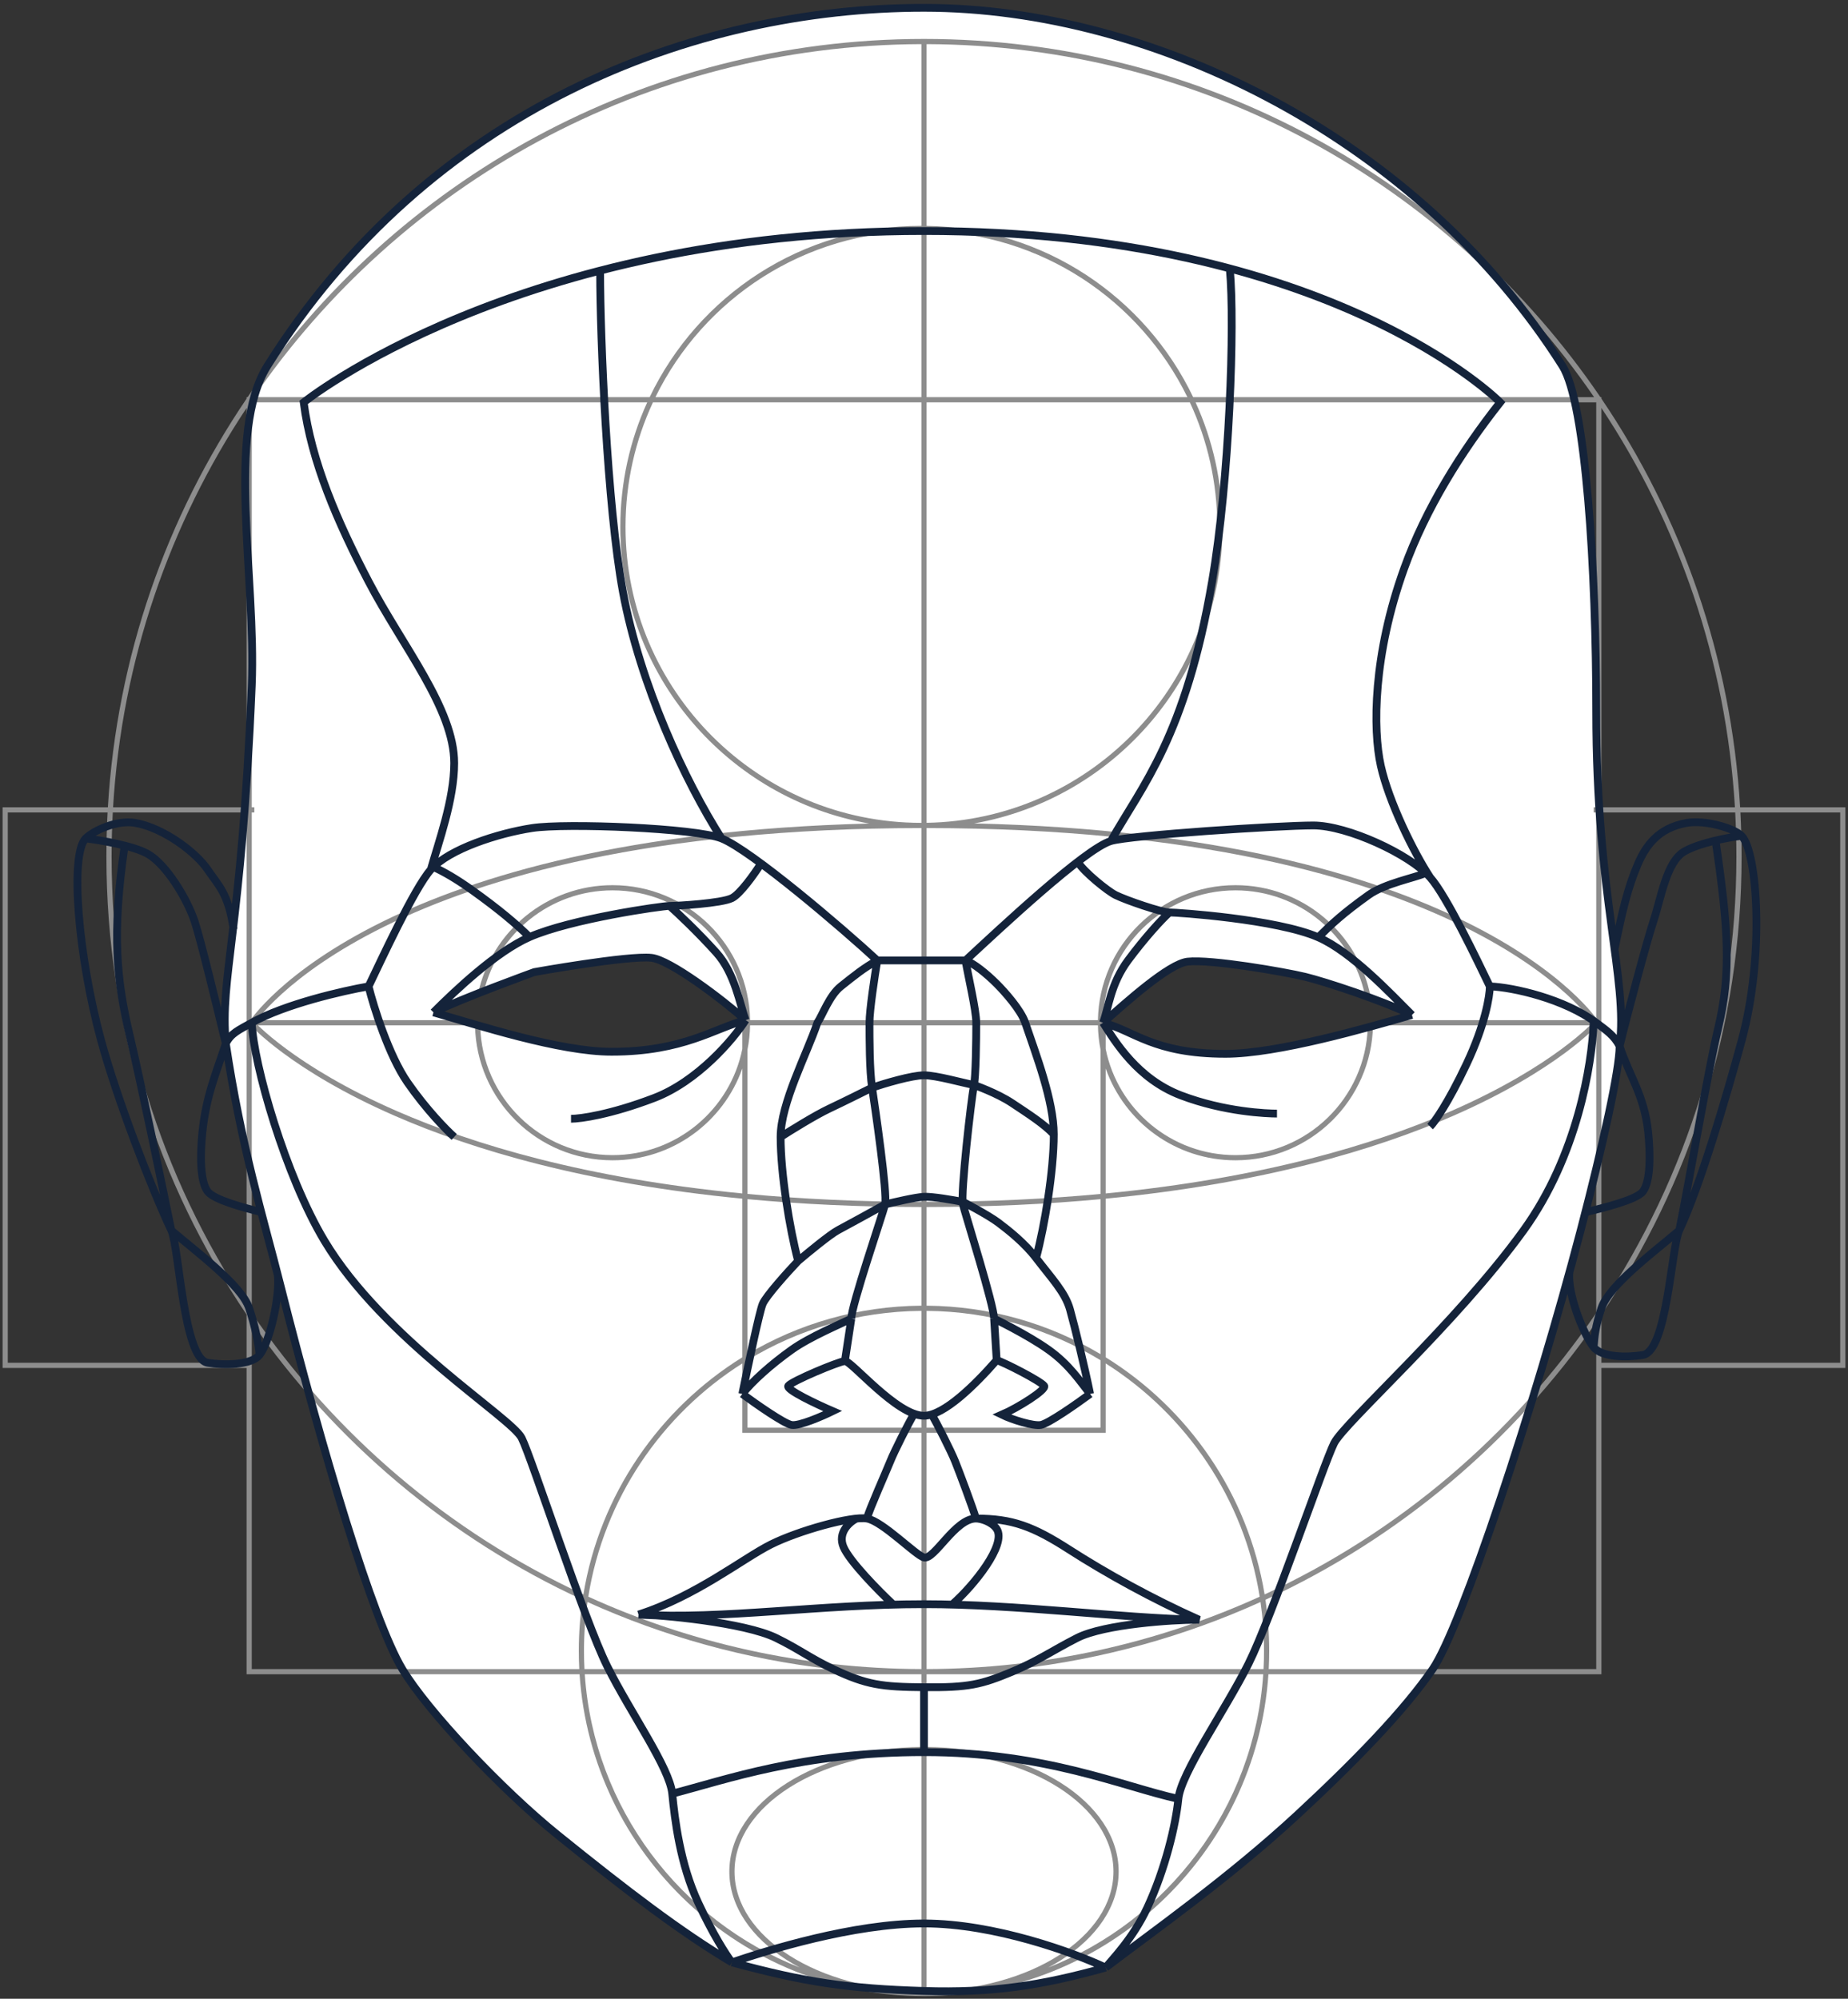 <svg width="356" height="385" viewBox="0 0 356 385" fill="none" xmlns="http://www.w3.org/2000/svg">
<rect x="0" y="0" width="356" height="385" fill="#333333" stroke="none"/>
<path fill-rule="evenodd" clip-rule="evenodd" d="M44.911 178.795C44.784 179.87 44.661 180.892 44.544 181.867C43.554 190.103 42.963 195.023 43.5 201C45.855 216.703 48.962 228.4 51.777 238.993L51.777 238.994C52.366 241.21 52.941 243.377 53.495 245.523C53.665 246.183 53.834 246.842 54 247.5C62.132 279.725 71.8 312 77.5 321.5C82.3 329.5 96.53 344.65 107.5 353.5C120.735 364.178 131.166 372.167 141 378C155.099 381.82 163.398 383.054 178 383.5C191.112 383.901 200.5 382.5 213 379C214.783 377.636 216.861 376.089 219.154 374.382L219.154 374.382C227.79 367.951 239.478 359.247 250 349.5C261.141 339.178 270.5 329.5 276 321.5C281.071 314.123 293.54 277.071 302.352 245C303.096 242.291 303.814 239.617 304.5 237C308.821 220.5 312 206 312 201.5C312.689 196.126 312.039 190.34 311.04 182.852C310.937 182.081 310.831 181.292 310.721 180.484C309.325 170.149 307.5 156.634 307.5 137C307.5 110 305.5 77.618 301 70.5C273.5 27 222.5 1.5 178 1.5C133.5 1.5 82.499 21 51.499 70.5C46.117 79.094 47.011 94.554 47.909 110.08C48.346 117.632 48.783 125.199 48.5 132C47.529 155.319 46.045 169.198 44.911 178.795ZM102.938 187.242C102.938 187.242 89.333 192.167 83.5 195C84.704 195.345 86.043 195.741 87.482 196.166L87.483 196.167C96.409 198.805 109.203 202.587 117.81 202.587C127.789 202.587 133.712 200.222 138.443 198.333L138.443 198.332C140.3 197.591 141.973 196.923 143.636 196.5C139.136 192.5 129.1 184.9 125.5 184.5C121 184 102.938 187.242 102.938 187.242ZM272.09 195.334C266.257 192.501 255.369 188.922 251.513 187.987C247.532 187.022 233.377 184.566 228.877 185.066C225.383 185.455 217.571 192.404 212.999 196.47C212.86 196.594 212.723 196.715 212.59 196.834C214.374 197.288 215.966 198.015 217.703 198.809C221.707 200.638 226.484 202.821 236.176 202.821C245.988 202.821 262.79 198.002 271.607 195.472L272.09 195.334Z" fill="white"/>
<path fill-rule="evenodd" clip-rule="evenodd" d="M21.727 156.5C21.576 159.314 21.5 162.148 21.5 165C21.5 196.943 31.07 226.652 47.5 251.414V156.5H21.727ZM20.726 156.5C20.576 159.314 20.5 162.148 20.5 165C20.5 197.684 30.456 228.043 47.5 253.21V262.5H1.5V156.5H20.726ZM20.782 155.5H1H0.5V156V263V263.5H1H47.5V322V322.5H48H111.65C113.964 357.128 142.785 384.5 178 384.5C213.215 384.5 242.036 357.128 244.35 322.5H308H308.5V322V263.5H355H355.5V263V156V155.5H355H335.218C333.489 126.44 323.881 99.501 308.5 76.79V76.5H308.303C279.961 34.852 232.175 7.5 178 7.5C123.825 7.5 76.039 34.852 47.697 76.5H47.5V76.79C32.119 99.501 22.511 126.44 20.782 155.5ZM21.784 155.5H47.5V78.586C32.711 100.876 23.48 127.173 21.784 155.5ZM48.5 77.5V155.5H49V156.5H48.5V196.14C48.708 195.863 48.997 195.494 49.375 195.045C50.265 193.989 51.647 192.488 53.633 190.692C57.605 187.098 63.988 182.322 73.654 177.552C91.658 168.667 121.041 159.807 167.446 158.632C140.205 153.871 119.5 130.103 119.5 101.5C119.5 92.94 121.354 84.814 124.683 77.5H48.5ZM125.784 77.5C122.393 84.794 120.5 92.926 120.5 101.5C120.5 132.98 146.02 158.5 177.5 158.5V77.5H125.784ZM177.5 76.5H126.261C135.523 57.551 154.988 44.5 177.5 44.5V76.5ZM178.5 77.5V158.491C209.519 157.958 234.5 132.646 234.5 101.5C234.5 92.926 232.607 84.794 229.216 77.5H178.5ZM228.739 76.5H178.5V44.509C200.588 44.889 219.614 57.832 228.739 76.5ZM230.317 77.5C233.646 84.814 235.5 92.94 235.5 101.5C235.5 130.061 214.856 153.8 187.675 158.61C234.588 159.696 264.229 168.611 282.346 177.552C292.012 182.322 298.394 187.098 302.367 190.692C304.352 192.488 305.735 193.989 306.625 195.045C307.003 195.495 307.292 195.863 307.5 196.14V156.5H307V155.5H307.5V77.5H230.317ZM308.5 78.586V155.5H334.216C332.52 127.173 323.289 100.876 308.5 78.586ZM334.273 156.5H308.5V251.414C324.93 226.652 334.5 196.943 334.5 165C334.5 162.148 334.424 159.314 334.273 156.5ZM307.5 252.902V197.728L307.485 197.743C307.228 198.005 306.841 198.387 306.314 198.872C305.261 199.841 303.651 201.219 301.414 202.871C296.939 206.174 289.953 210.568 279.887 214.958C264.969 221.465 243.291 227.96 213 230.889V261.445C228.975 271.353 240.442 287.84 243.615 307.122C269.519 295.143 291.594 276.289 307.5 252.902ZM243.775 308.15C269.51 296.305 291.505 277.725 307.5 254.669V262.5V263.5V321.5H244.409C244.47 320.341 244.5 319.174 244.5 318C244.5 314.653 244.253 311.364 243.775 308.15ZM242.672 307.555C239.644 288.66 228.534 272.464 213 262.625V275.5V276H212.5H178.5V321.499C201.379 321.428 223.102 316.447 242.672 307.555ZM195.847 321.5C212.423 319.631 228.219 315.188 242.828 308.582C243.271 311.657 243.5 314.802 243.5 318C243.5 319.174 243.469 320.341 243.408 321.5H195.847ZM178.5 322.5H243.348C241.599 348.273 224.941 369.956 201.93 378.991C202.797 378.531 203.632 378.047 204.431 377.539C211.212 373.232 215.5 367.22 215.5 360.5C215.5 353.78 211.212 347.768 204.431 343.461C197.754 339.22 188.6 336.586 178.5 336.502V322.5ZM177.5 336.502V322.5H112.652C114.401 348.273 131.059 369.956 154.07 378.991C153.203 378.531 152.368 378.047 151.569 377.539C144.788 373.232 140.5 367.22 140.5 360.5C140.5 353.78 144.788 347.768 151.569 343.461C158.246 339.22 167.4 336.586 177.5 336.502ZM177.5 337.502C167.562 337.586 158.6 340.18 152.105 344.305C145.495 348.503 141.5 354.241 141.5 360.5C141.5 366.759 145.495 372.497 152.105 376.695C158.6 380.82 167.562 383.414 177.5 383.498V337.502ZM178.5 383.498C188.438 383.414 197.4 380.82 203.895 376.695C210.505 372.497 214.5 366.759 214.5 360.5C214.5 354.241 210.505 348.503 203.895 344.305C197.4 340.18 188.438 337.586 178.5 337.502V383.498ZM112.592 321.5H160.153C143.577 319.631 127.781 315.188 113.172 308.582C112.729 311.657 112.5 314.802 112.5 318C112.5 319.174 112.531 320.341 112.592 321.5ZM113.328 307.555C132.898 316.447 154.621 321.428 177.5 321.499V276H143.5H143V275.5V262.625C127.466 272.464 116.356 288.66 113.328 307.555ZM143 261.445C127.025 271.353 115.558 287.84 112.385 307.122C86.481 295.143 64.406 276.289 48.5 252.902V197.728L48.515 197.743C48.772 198.005 49.159 198.387 49.686 198.872C50.739 199.841 52.348 201.219 54.586 202.871C59.061 206.174 66.047 210.568 76.113 214.958C91.031 221.465 112.709 227.96 143 230.889V261.445ZM144 262.004V275H177.5V252.502C165.238 252.594 153.778 256.054 144 262.004ZM177.5 251.502C165.265 251.592 153.815 254.986 144 260.837V230.984C154.181 231.936 165.324 232.485 177.5 232.5V251.502ZM178.5 252.502V275H212V262.004C202.222 256.054 190.762 252.594 178.5 252.502ZM212 260.837C202.185 254.986 190.735 251.592 178.5 251.502V232.5C190.676 232.485 201.819 231.936 212 230.984V260.837ZM213 229.884C243.145 226.96 264.69 220.496 279.488 214.042C289.484 209.682 296.405 205.326 300.82 202.066C303.028 200.437 304.61 199.081 305.637 198.136C305.897 197.897 306.121 197.684 306.311 197.5H264.495C264.229 211.905 252.469 223.5 238 223.5C226.453 223.5 216.632 216.115 213 205.811V229.884ZM212 202.149V229.979C201.826 230.934 190.683 231.485 178.5 231.5V197.5H211.505C211.534 199.088 211.703 200.642 212 202.149ZM213 202.05C215.343 213.714 225.646 222.5 238 222.5C251.831 222.5 263.091 211.488 263.489 197.753C265.08 197.322 266.598 196.898 268.006 196.5H306.517C306.342 196.275 306.124 196.003 305.86 195.689C304.999 194.667 303.647 193.199 301.696 191.433C297.793 187.902 291.488 183.178 281.904 178.448C262.797 169.019 230.645 159.56 178.5 159.5V196.5H211.505C211.771 182.095 223.531 170.5 238 170.5C250.93 170.5 261.697 179.76 264.031 192.01C263.664 191.875 263.297 191.741 262.929 191.609C260.455 180.115 250.234 171.5 238 171.5C224.084 171.5 212.771 182.648 212.505 196.5H212.965C212.837 196.614 212.712 196.725 212.59 196.834C213.307 197.016 213.993 197.243 214.669 197.5H213V202.05ZM177.5 196.5V159.5C125.355 159.56 93.203 169.019 74.096 178.448C64.512 183.178 58.207 187.902 54.304 191.433C52.353 193.199 51.001 194.667 50.14 195.689C49.876 196.003 49.658 196.275 49.483 196.5H88.612C89.853 196.866 91.158 197.25 92.508 197.638C92.847 211.426 104.13 222.5 118 222.5C130.354 222.5 140.657 213.714 143 202.05V197.5H140.565C141.618 197.102 142.629 196.756 143.636 196.5C143.589 196.458 143.541 196.416 143.492 196.373C143.16 182.579 131.874 171.5 118 171.5C106.019 171.5 95.969 179.762 93.234 190.899C92.859 191.046 92.482 191.194 92.105 191.343C94.697 179.425 105.306 170.5 118 170.5C132.469 170.5 144.229 182.095 144.495 196.5H177.5ZM91.505 197.5H49.689C49.879 197.684 50.103 197.897 50.363 198.136C51.39 199.081 52.972 200.437 55.18 202.066C59.595 205.326 66.516 209.682 76.512 214.042C91.31 220.496 112.855 226.961 143 229.884V205.811C139.368 216.115 129.547 223.5 118 223.5C103.531 223.5 91.771 211.905 91.505 197.5ZM144 202.149C144.297 200.642 144.466 199.088 144.495 197.5H177.5V231.5C165.317 231.485 154.174 230.934 144 229.979V202.149ZM48.5 254.669C64.495 277.725 86.49 296.305 112.225 308.15C111.747 311.364 111.5 314.653 111.5 318C111.5 319.174 111.53 320.341 111.591 321.5H48.5V263.5V262.5V254.669ZM308.5 262.5V253.21C325.544 228.043 335.5 197.684 335.5 165C335.5 162.148 335.424 159.314 335.275 156.5H354.5V262.5H308.5ZM307.091 76.5H229.85C220.648 57.264 201.155 43.892 178.5 43.508V8.501C231.881 8.668 278.971 35.56 307.091 76.5ZM177.5 8.501C124.119 8.668 77.029 35.56 48.908 76.5H125.15C134.487 56.982 154.419 43.5 177.5 43.5V8.501Z" fill="#8D8D8D"/>
<path d="M83.5 195C87.666 190.833 95.6 183.3 102 180.5M83.5 195C89.333 192.167 102.937 187.242 102.937 187.242C102.937 187.242 121 184 125.5 184.5C129.1 184.9 139.136 192.5 143.636 196.5M83.5 195C92.173 197.487 107.815 202.587 117.809 202.587C131.705 202.587 137.737 198.001 143.636 196.5M102 180.5C110 177 127.5 174.5 129 174.5M102 180.5C99.5 178 95.953 175.041 91 171.5C87.829 169.234 85.46 167.901 83.5 167M129 174.5C130.5 174.5 139 174 141 173C142.6 172.2 145.333 168.333 146.5 166.5M129 174.5C130.5 175.833 134.4 179.5 138 183.5C141.6 187.5 142.555 193.589 143.636 196.5M143.636 196.5C141.302 200.167 134.4 208.3 126 211.5C117.6 214.7 111.833 215.5 110 215.5M271.844 195.425L272 195.5M272 195.5C267.827 191.327 260.337 183.338 253.953 180.544M272 195.5C266.167 192.667 255.279 189.088 251.423 188.153C247.441 187.188 233.286 184.733 228.786 185.233C225.186 185.633 217 193 212.5 197M272 195.5C263.327 197.987 246.08 202.987 236.085 202.987C222.189 202.987 218.398 198.501 212.5 197M253.953 180.544C245.953 177.044 226.784 175.758 225.284 175.758M253.953 180.544C256.453 178.044 258.683 175.947 263.636 172.406C266.806 170.14 272.586 169.09 274.546 168.189M225.284 175.758C223.784 175.758 216.907 173.406 214.907 172.406C213.307 171.606 208.882 167.995 207.715 166.162M225.284 175.758C223.784 177.091 220.551 180.629 217.337 184.946C213.915 189.545 213.581 194.089 212.5 197M212.5 197C214.833 200.667 219.1 207.8 227.5 211C235.9 214.2 244.166 214.5 246 214.5M210 268.5C208 266 206.027 262.877 202 260C197.972 257.123 191.5 254 191.5 254M210 268.5C208.956 263.364 207.104 255.752 206.12 252.226C205.199 248.926 202.527 246.171 199.597 242.326M210 268.5C207.44 270.391 201.956 274.235 200.5 274.48C199.043 274.726 195.031 273.491 193 272.5C196.068 271.179 201.661 267.669 201.145 266.948C200.5 266.047 193.479 262.43 192 262M186 185C187.5 185.5 190 187.5 192 189.5C193.5 191 196.655 194.5 197.5 197C199.569 203.126 203 212.028 203 218.5M186 185C186.5 188 188.065 194.6 188.065 197C188.065 200 188 207.5 187.565 209.5C187.127 211.514 185 230 185.5 232C186 234 191.5 251.5 191.5 254M186 185C192.666 178.833 209 163.5 214 162M186 185L169 185M203 218.5C203 225.564 201.238 236.139 199.597 242.326M203 218.5C201.145 216.5 198 214.5 195 212.5C192 210.5 187.651 209 187.651 209C185.334 208.559 180.357 207.126 178 207.126C175.642 207.126 170.351 208.709 168 209.5M199.597 242.326C197.414 239.463 194.322 237.003 192.322 235.503C190.322 234.003 185.5 231.5 185.5 231.5M192 262L191.5 254M192 262C187.916 266.68 181.846 272.702 177.994 272.702C172.739 272.702 164 262.084 162.756 262.174M214 162C217.748 160.876 246.423 159 253 159C259.5 159 271.5 164.5 275.5 169M214 162C220 151.333 228.357 142 233.5 112C236.843 92.5 237.917 62.389 236.917 51.889M275.5 169C278.7 172.6 284.666 185.167 287 190M275.5 169C272.333 164.167 267.555 154.5 266 147.5C264.444 140.5 264.5 126.167 270.5 109.5C274.64 98 281.5 87 289 77.5C289 77.5 256.5 44.5 178 44.5C99.5 44.5 58.5 77.5 58.5 77.5C60 89 65 100.5 71 112C77.476 124.413 87.5 136.5 87.5 147C87.5 154 84.5 162.167 83 167.5M287 190C287 191.833 286.1 197.4 282.5 205C278.9 212.6 276.333 216.167 275.5 217M287 190C291.5 190.167 301.386 192.415 307.5 197C309.5 198.5 311 199.5 312 201.5M312 201.5C312 206 308.821 220.5 304.5 237C295.7 270.6 281.5 313.5 276 321.5C270.5 329.5 261.141 339.178 250 349.5C236.685 361.836 221.5 372.5 213 379M312 201.5C313.666 188.5 307.5 173.087 307.5 137C307.5 110 305.5 77.618 301 70.5C273.5 27 222.5 1.5 178 1.5C133.5 1.5 82.499 21 51.499 70.5C43.5 83.274 49.366 111.218 48.5 132C46.5 180 42.333 188 43.5 201M312 201.5C313.5 195.333 317.3 181.1 318.5 177.5C320 173 320.995 166 324.495 164C327.295 162.4 332.666 161.333 335.499 161M312 201.5C313.833 207.167 316.753 210.931 317.496 218C317.944 222.272 317.996 227.5 316.496 229.5C315.296 231.1 308.907 232.667 305.407 233.5M176 272.5C175 274.167 172.3 279.5 171.5 281.5C170.7 283.5 167.5 290.667 167 292.5M167 292.5C170 293 176.4 299.6 178 300C180 300.5 184 292.5 188 292.5M167 292.5C164 292 153.829 294.835 148.5 297.5C143.171 300.165 134 307.5 123 311M179.5 272.5C180.5 274.167 183.2 279.5 184 281.5C184.8 283.5 187.5 290.667 188 292.5M188 292.5C195 292.5 199 294 206 298.5C213 303 222 308 231 312C215.5 311.667 196 309 178 309C158 309 139.166 312 123 311M188 292.5C189 292.5 191.085 293.128 192 294.5C194 297.5 187.5 305.5 183.5 309M123 311C127 311 143.374 312.501 149.5 315.5C154.026 317.716 155.949 319.336 160.5 321.5C166.967 324.576 169.935 324.934 178 325M178 325C186.646 325.071 189 324.5 195 322C199.919 319.95 202.663 317.965 207.5 315.5C212.733 312.833 226 312 230.5 312M178 325V337.5M178 337.5C154.5 337.5 139.833 342.833 129.5 345.5M178 337.5C201.5 337.5 216.333 344.167 227 346.5M165 292.5C163.667 293.167 161.3 295.2 162.5 298C163.7 300.8 169.333 306.5 172 309M169 185C162.333 178.833 144.709 163.784 139 161.5M169 185C168.5 188 167.5 194.6 167.5 197C167.5 200 167.5 206.206 168 209.5M169 185C166.333 186.5 164.725 187.816 161.98 190C159.792 191.742 158.468 195.5 157.468 197C155.399 203.126 150.378 212.528 150.378 219M139 161.5C134 159.5 109 158.5 102.5 159.5C96 160.5 86.555 163.5 83 167.5M139 161.5C132 150.5 123.333 132 120 114C116.944 97.5 115.611 64.829 115.611 52.495M83 167.5C79.8 171.1 73.333 185.167 71 190M71 190C72 194 74.9 203.3 78.5 208.5C82.1 213.7 86 217.667 87.5 219M71 190C66.166 190.833 54.9 193.4 48.5 197M48.5 197C46 198.406 44.5 199 43.5 201M48.5 197C48.833 205 55 226.5 62.5 239C73.923 258.039 98.5 273 100.5 277C102.5 281 112.5 312 117 321C121.5 330 129 340.5 129.5 345.5M43.5 201C46.5 221 50.719 234.5 54 247.5C62.132 279.725 71.8 312 77.5 321.5C82.3 329.5 96.53 344.65 107.5 353.5C120.735 364.178 131.166 372.167 141 378M43.5 201C42 194.833 38.7 181.1 37.5 177.5C36 173 32 166.5 28.5 164.5C25.7 162.9 19.333 161.833 16.5 161.5M43.5 201C41.666 206.667 39.742 210.931 39 218C38.551 222.272 38.5 227.5 40 229.5C41.2 231.1 47 232.667 50.5 233.5M168 209.5C168.598 213.445 171 230 170.5 232M168 209.5C166.341 210.332 162.361 212.31 159.714 213.56C157.067 214.81 152.387 217.707 150.378 219M170.5 232C170 234 164 251.5 164 254M170.5 232C168.092 233.33 162.907 236.185 161.423 236.966C159.939 237.747 155.691 241.239 153.753 242.887M170.5 232C172.339 231.54 176.413 230.602 177.994 230.524C179.575 230.446 183.614 231.142 185.436 231.5M164 254C162 255 156 257.5 152.5 260C148.472 262.877 145 266 143 268.5M164 254L162.756 262.174M143 268.5C144.043 263.364 146.287 252.71 146.917 251.182C147.546 249.655 151.736 245.016 153.753 242.887M143 268.5C145.56 270.391 151.043 274.235 152.5 274.481C153.956 274.726 158.382 272.805 160.413 271.813C157.345 270.492 151.339 267.669 151.855 266.949C152.5 266.048 161.512 262.264 162.756 262.174M150.378 219C150.378 226.064 152.111 236.7 153.753 242.887M141 378C155.099 381.82 163.398 383.054 178 383.5C191.112 383.901 200.5 382.5 213 379M141 378C139.833 376.5 137.3 372.5 134.5 366.5C131 359 130 350.5 129.5 345.5M141 378C147.833 375.667 164.4 370.5 178 370.5C191.6 370.5 207 376.167 213 379M213 379C214.166 377.5 218.2 373.5 221 367.5C224.5 360 226.5 351.5 227 346.5M227 346.5C227.5 341.5 236 329.5 240.5 320.5C245 311.5 255 282 257 278C259 274 280.5 255 293.5 237C303.9 222.6 306.666 205 307 197M45 179C44 172 42 170.5 40 167.5C37.888 164.332 31.622 159.46 26 158.5C22.5 157.902 18 160 16.5 161.5M16.5 161.5C13.453 164.546 14.998 184 19.5 200.5C22.5 211.5 29 228.5 33 237M33 237C34.535 240.262 35.321 261.72 40 262.5C43 263 48.4 263 50 261M33 237C31.167 228 27 207.9 25 199.5C22.5 189 21.5 180 24 163M33 237C37.667 241 46.5 247.5 48 252C49.166 255.5 49.834 258.833 50 261M50 261C52 258.5 54 249.5 53.5 245.5M310.999 183C312.499 175.5 313.592 170.95 315.499 166.5C316.999 163 319.378 159.46 324.999 158.5C328.499 157.902 333.999 159.5 335.499 161M335.499 161C338.545 164.046 340.001 184 335.499 200.5C332.498 211.5 327.495 228.5 323.495 237M323.495 237C321.96 240.262 321.174 260.22 316.495 261C313.495 261.5 308.599 261.5 306.999 259.5M323.495 237C325.329 228 329 206.4 331 198C333.5 187.5 333 179 330.5 162M323.495 237C318.829 241 309.996 247.5 308.496 252C307.329 255.5 307.166 257.333 306.999 259.5M306.999 259.5C304.999 257 301.852 249 302.352 245" stroke="#14233A" stroke-width="1.5"/>
</svg>
